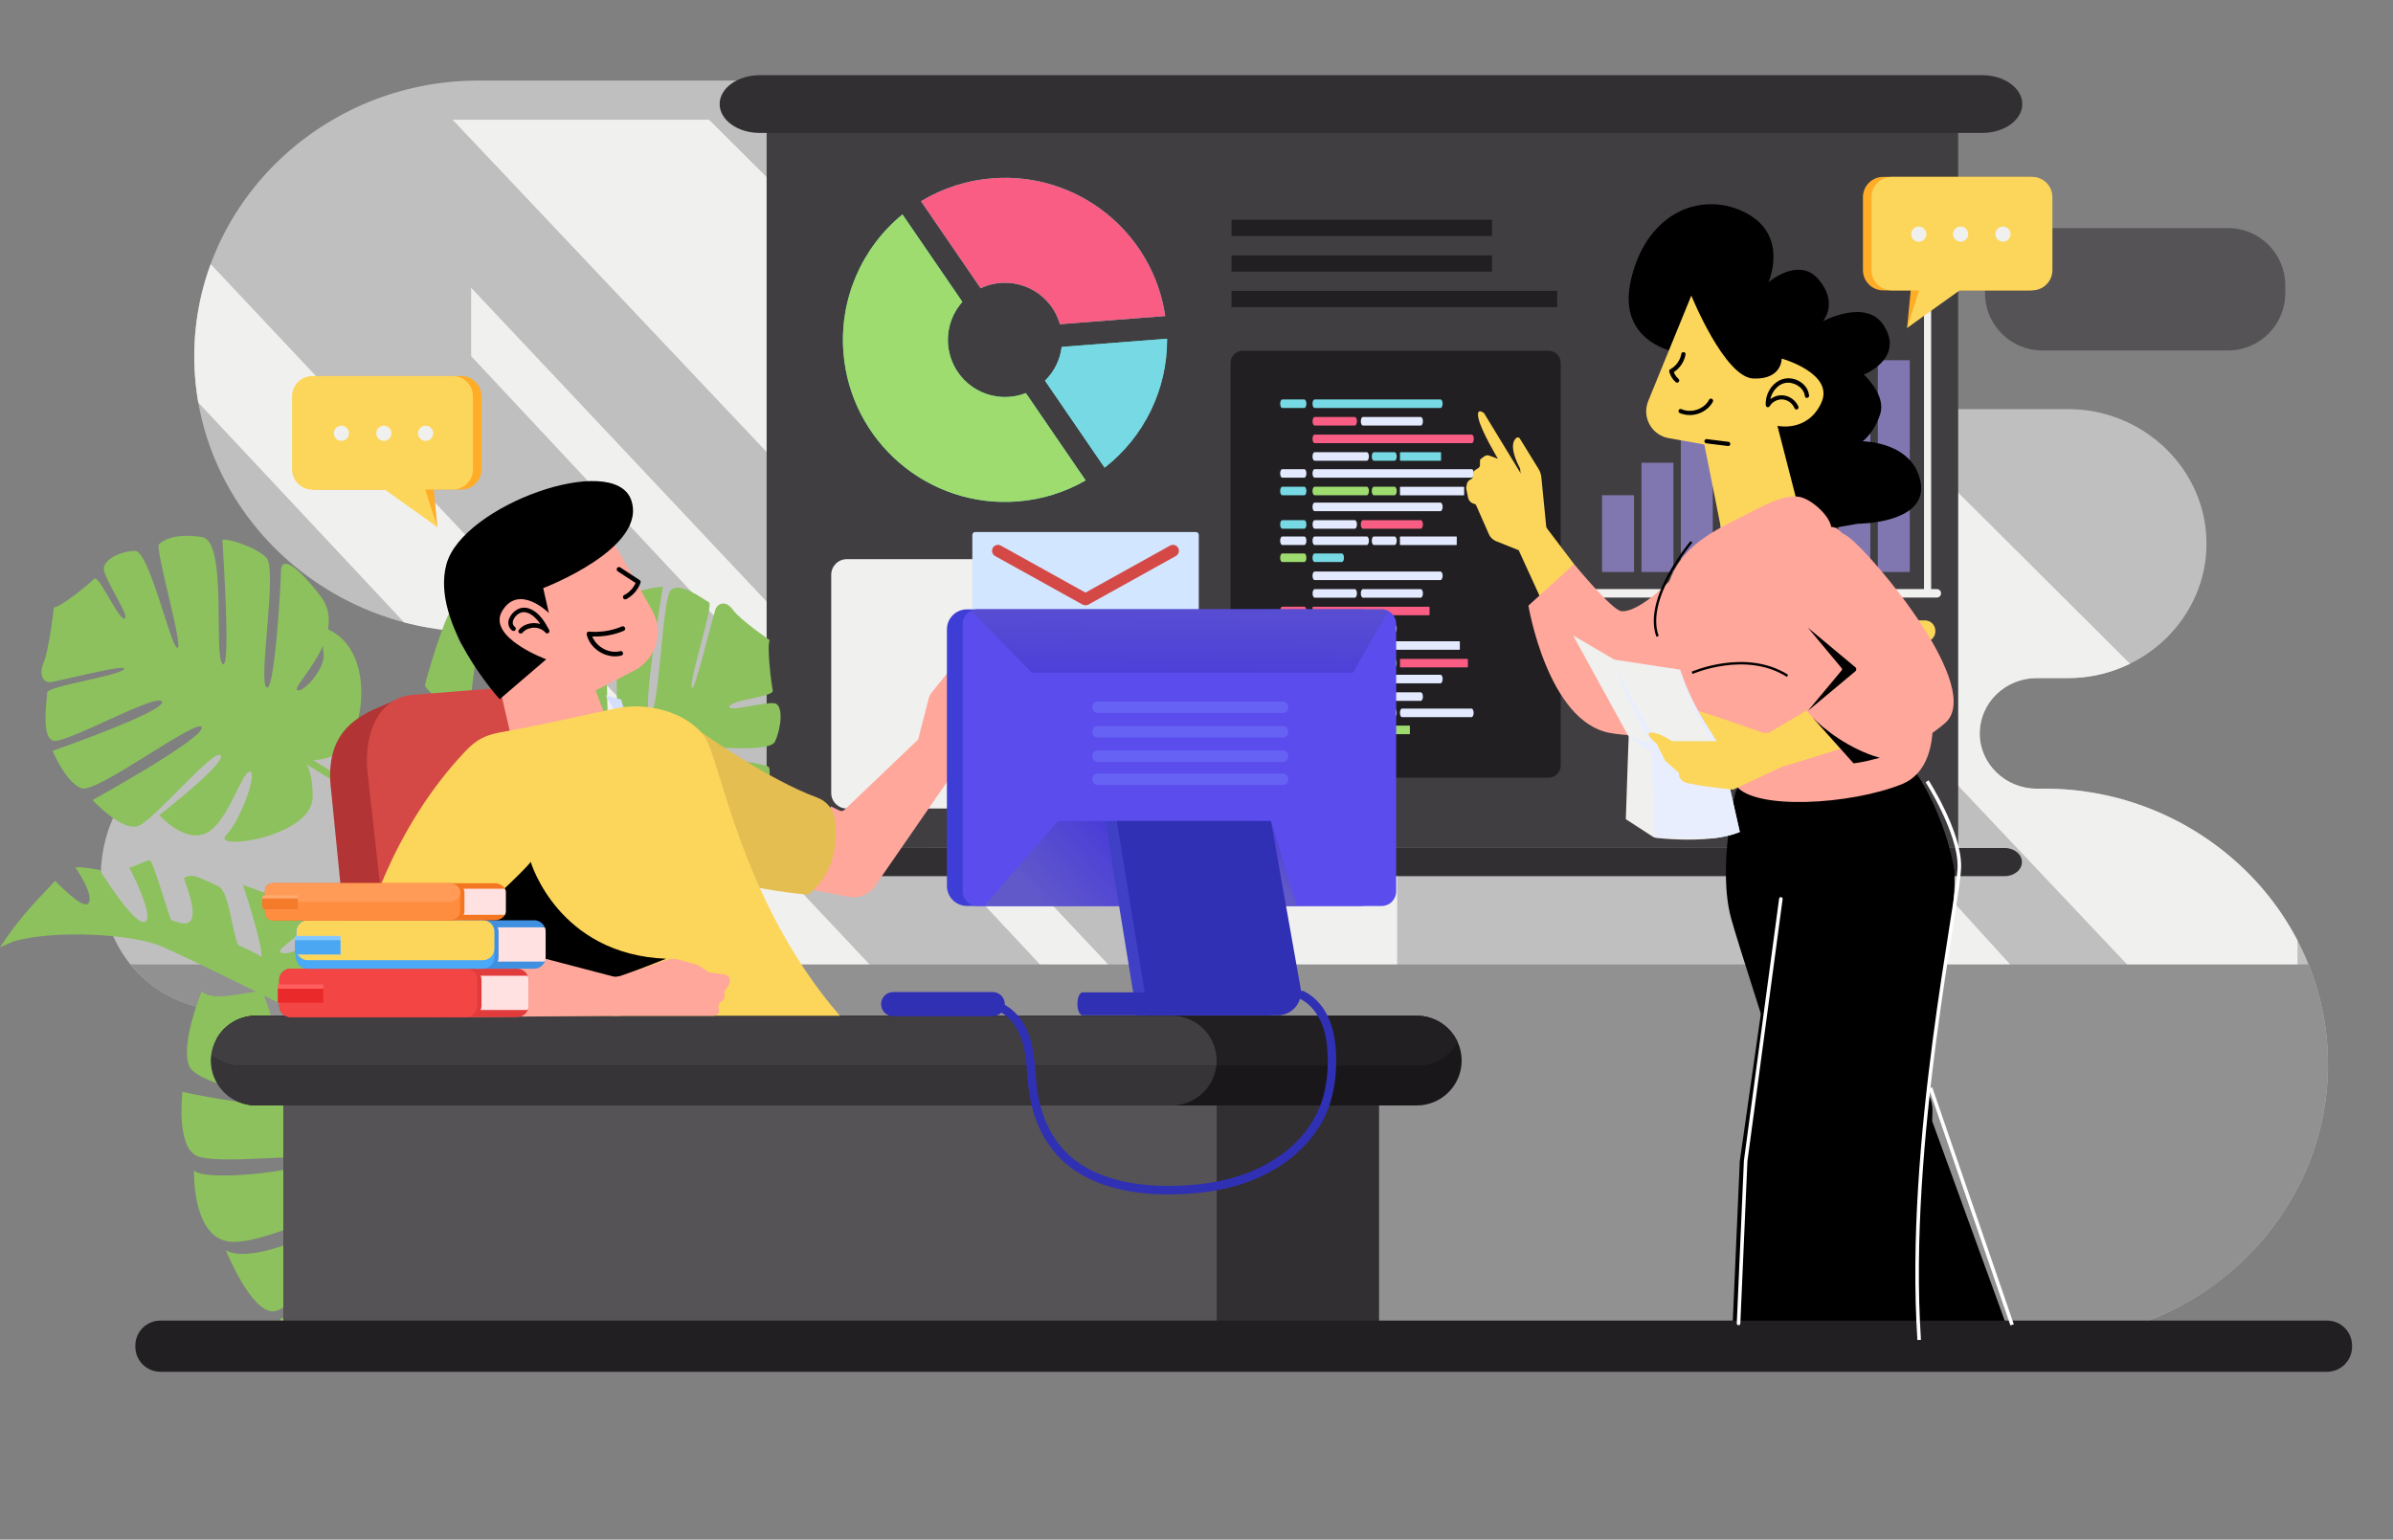 <svg version="1.1" id="Layer_1" xmlns="http://www.w3.org/2000/svg" xmlns:xlink="http://www.w3.org/1999/xlink" x="0" y="0" viewBox="0 0 4037.9 2598.1" style="enable-background:new 0 0 4037.9 2598.1" xml:space="preserve"><rect x="0" y="0" width="4037.9" height="2598.1" fill="#808080" stroke="none"/><style>.st4{fill:#555356}.st5{fill:#403e41}.st7{fill:#f95d84}.st8{fill:#76d9e4}.st9{fill:#9edc6f}.st10{fill:#211f22}.st11{fill:#322f33}.st12{fill:#e3eaff}.st13{fill:#f0f0ee}.st15{fill:#d44945}.st18{fill:#fcd65b}.st25{fill-rule:evenodd;clip-rule:evenodd}.st26{fill:#ffa79b}.st27{fill:#e9eeff}.st29{fill:#ffac27}.st37{fill:#3030b5}.st40{fill:#e23b3b}.st41{fill:#ffe1e1}.st45{fill:#3f90e0}.st49{fill:#f47621}</style><path d="M210.9 1615.2c14.8 21.5 33.6 39.9 55.3 54.4 34.9 23.2 79.3 37.3 133.1 37.3 42.7-.1 84.4 13.2 119.2 38 48.2 34.4 80.3 88.9 82.8 150.5.1 2.6.2 5.2.2 7.8 0 98.5 41.5 188 108.3 252.9 69.8 67.6 163.2 105.4 260.4 105.2h2479c263.4 0 479-209.3 479-465.2 0-42.8-6.1-85.4-18.1-126.5-5.4-18.5-12-36.7-19.8-54.4-24.4-55.4-59.3-105.6-102.8-147.7-90.7-87.9-212-136.9-338.3-136.6h-12.6c-52.9 0-96.1-42-96.1-93.3.1-24.9 10.3-48.7 28.2-65.9 18.2-17.6 42.5-27.5 67.9-27.4h52.9c128.5 0 233.7-102.1 233.7-226.9 0-62.3-26.2-119-68.5-160.2-44.1-42.8-103.2-66.8-164.7-66.8h-228c-111.1 0-202.1-88.3-202.1-196.3 0-98.5-41.5-188-108.3-252.9-69.8-67.6-163.2-105.4-260.4-105.2H806.8c-263.4 0-479 209.3-479 465.2 0 127.9 53.9 244.2 140.7 328.5 90.7 87.9 212 136.9 338.3 136.6 25.3-.1 49.7 9.8 67.9 27.4 36.4 34.7 37.8 92.4 3.1 128.8-1 1-2 2.1-3.1 3.1-18.2 17.6-42.6 27.5-67.9 27.4H399.2c-217.4-.1-280.2 229.6-188.3 362.2z" style="fill-rule:evenodd;clip-rule:evenodd;fill:#c0bfbf"/><defs><path id="SVGID_1_" d="M210.9 1615.2c14.8 21.5 33.6 39.9 55.3 54.4 34.9 23.2 79.3 37.3 133.1 37.3 42.7-.1 84.4 13.2 119.2 38 48.2 34.4 80.3 88.9 82.8 150.5.1 2.6.2 5.2.2 7.8 0 98.5 41.5 188 108.3 252.9 69.8 67.6 163.2 105.4 260.4 105.2h2479c263.4 0 479-209.3 479-465.2 0-42.8-6.1-85.4-18.1-126.5-5.4-18.5-12-36.7-19.8-54.4-24.4-55.4-59.3-105.6-102.8-147.7-90.7-87.9-212-136.9-338.3-136.6h-12.6c-52.9 0-96.1-42-96.1-93.3.1-24.9 10.3-48.7 28.2-65.9 18.2-17.6 42.5-27.5 67.9-27.4h52.9c128.5 0 233.7-102.1 233.7-226.9 0-62.3-26.2-119-68.5-160.2-44.1-42.8-103.2-66.8-164.7-66.8h-228c-111.1 0-202.1-88.3-202.1-196.3 0-98.5-41.5-188-108.3-252.9-69.8-67.6-163.2-105.4-260.4-105.2H806.8c-263.4 0-479 209.3-479 465.2 0 127.9 53.9 244.2 140.7 328.5 90.7 87.9 212 136.9 338.3 136.6 25.3-.1 49.7 9.8 67.9 27.4 36.4 34.7 37.8 92.4 3.1 128.8-1 1-2 2.1-3.1 3.1-18.2 17.6-42.6 27.5-67.9 27.4H399.2c-217.4-.1-280.2 229.6-188.3 362.2z"/></defs><clipPath id="SVGID_2_"><use xlink:href="#SVGID_1_" style="overflow:visible"/></clipPath><g style="clip-path:url(#SVGID_2_)"><path d="m1196.4 202 1161.1 1156.3v329.3h-189.9L763.7 202zm1519.3 43.2 1161.1 1156.3v329.4h-189.9L2283 245.2zM795 485.6l1120.2 1190h-115.4L795 601v-84.1M309.4 396.7l1336.5 1420.7-223.5 24L261.3 601v-84.1M1843.1-76.9l1555.3 1711.6H3283L1843.1 94.7V-30.4" style="fill-rule:evenodd;clip-rule:evenodd;fill:#f0f0ee"/><path style="fill:#929192" d="M129.1 1627.5h3908.8V2315H129.1z"/></g><path class="st4" d="M3446.1 384.9h313.4c53.3 0 96.6 43.2 96.6 96.6v13.3c0 53.3-43.2 96.6-96.6 96.6h-313.4c-53.3 0-96.6-43.2-96.6-96.6v-13.3c0-53.3 43.3-96.6 96.6-96.6z"/><path class="st5" d="M1293.6 174.3h2010.6v1256.6H1293.6z"/><path d="M1654.7 486.4c48.1-22.7 105.6-2.1 128.3 46 2.2 4.7 4.1 9.7 5.5 14.7l177.7-13.8c-20.8-140.9-147.4-243.5-291.5-232.4-42.7 3.2-84 16.5-120.6 38.7l100.6 146.8zm136.8 99c-2.7 21.7-12.6 41.8-28.2 57l100.6 146.8c67-52.2 106-132.6 105.4-217.6l-177.8 13.8zm-60.5 77.9c-49.5 19.5-105.5-4.9-124.9-54.5-13.3-33.9-6.4-72.3 17.8-99.4l-101.1-147.5c-69.3 56.6-106.6 143.6-99.6 232.8 11.7 150.5 143.1 263.1 293.6 251.5 40.5-3.1 79.9-15.2 115.1-35.5L1731 663.3z" style="fill:#62d3bd"/><path class="st7" d="M1654.7 486.4c48.1-22.7 105.6-2.1 128.3 46 2.2 4.7 4.1 9.7 5.5 14.7l177.7-13.8c-20.8-140.9-147.4-243.5-291.5-232.4-42.7 3.2-84 16.5-120.6 38.7l100.6 146.8z"/><path class="st8" d="M1791.5 585.4c-2.7 21.7-12.6 41.8-28.2 57l100.6 146.8c67-52.2 106-132.6 105.4-217.6l-177.8 13.8z"/><path class="st9" d="M1731 663.3c-49.5 19.5-105.5-4.9-124.9-54.5-13.3-33.9-6.4-72.3 17.8-99.4l-101.1-147.5c-69.3 56.6-106.6 143.6-99.6 232.8 11.7 150.5 143.1 263.1 293.6 251.5 40.5-3.1 79.9-15.2 115.1-35.5L1731 663.3z"/><path class="st10" d="M2078 490.8h549.6v27.5H2078zm0-59.9h439.7v27.5H2078zm0-60h439.7v27.5H2078z"/><path class="st11" d="M3412.4 175.6c0 13.4-7.6 25.6-19.8 34.4s-29.1 14.3-47.6 14.3H1281.7c-37.1 0-67.4-21.9-67.4-48.7 0-13.4 7.6-25.6 19.8-34.4 12.2-8.8 29.1-14.3 47.6-14.3H3345c37.1 0 67.4 21.9 67.4 48.7zm-.6 1279.1c0 6.5-3.2 12.5-8.5 16.8-5.8 4.6-13 7.1-20.4 7H1292.5c-15.9 0-29-10.7-29-23.7 0-6.5 3.2-12.5 8.5-16.8 5.8-4.6 13-7.1 20.4-7h2090.4c16 0 29 10.6 29 23.7z"/><path class="st10" d="M2096.9 591.9H2613c11.3 0 20.5 9.2 20.5 20.5v679.5c0 11.3-9.2 20.5-20.5 20.5h-516.1c-11.3 0-20.5-9.2-20.5-20.5V612.4c0-11.3 9.2-20.5 20.5-20.5z"/><path class="st8" d="M2200.8 688.5h-37.1c-2 0-3.6-3.2-3.6-7.2s1.6-7.2 3.6-7.2h37.1c2 0 3.6 3.2 3.6 7.2 0 3.9-1.6 7.2-3.6 7.2zm229.9 0h-212.4c-2 0-3.6-3.2-3.6-7.2s1.6-7.2 3.6-7.2h212.4c2 0 3.6 3.2 3.6 7.2-.1 3.9-1.7 7.2-3.6 7.2z"/><path class="st7" d="M2286.1 718.1h-67.7c-2 0-3.6-3.2-3.6-7.2s1.6-7.2 3.6-7.2h67.7c2 0 3.6 3.2 3.6 7.2-.1 4-1.7 7.2-3.6 7.2z"/><path class="st12" d="M2397.4 718.1h-97.6c-2 0-3.6-3.2-3.6-7.2s1.6-7.2 3.6-7.2h97.6c2 0 3.6 3.2 3.6 7.2s-1.6 7.2-3.6 7.2zm33.3 144.5h-212.4c-2 0-3.6-3.2-3.6-7.2s1.6-7.2 3.6-7.2h212.4c2 0 3.6 3.2 3.6 7.2-.1 4-1.7 7.2-3.6 7.2z"/><path class="st8" d="M2200.8 892.2h-37.1c-2 0-3.6-3.2-3.6-7.2s1.6-7.2 3.6-7.2h37.1c2 0 3.6 3.2 3.6 7.2 0 4.1-1.6 7.2-3.6 7.2z"/><path class="st12" d="M2286.1 892.2h-67.7c-2 0-3.6-3.2-3.6-7.2s1.6-7.2 3.6-7.2h67.7c2 0 3.6 3.2 3.6 7.2-.1 4.1-1.7 7.2-3.6 7.2z"/><path class="st7" d="M2397.4 892.2h-97.6c-2 0-3.6-3.2-3.6-7.2s1.6-7.2 3.6-7.2h97.6c2 0 3.6 3.2 3.6 7.2 0 4.1-1.6 7.2-3.6 7.2zm85.9-144.4h-265c-2 0-3.6-3.2-3.6-7.2s1.6-7.2 3.6-7.2h265c2 0 3.6 3.2 3.6 7.2s-1.6 7.2-3.6 7.2z"/><path class="st8" d="M2362.9 763.1h68.1c.3 0 .6.3.6.6v13.2c0 .3-.3.6-.6.6h-68.1c-.3 0-.6-.3-.6-.6v-13.2c0-.3.2-.6.6-.6z"/><path class="st12" d="M2306.3 777.5h-88c-2 0-3.6-3.2-3.6-7.2s1.6-7.2 3.6-7.2h88c2 0 3.6 3.2 3.6 7.2s-1.6 7.2-3.6 7.2z"/><path class="st8" d="M2353.2 777.5h-34.9c-2 0-3.6-3.2-3.6-7.2s1.6-7.2 3.6-7.2h34.9c2 0 3.6 3.2 3.6 7.2s-1.6 7.2-3.6 7.2z"/><path class="st12" d="M2200.8 806.1h-37.1c-2 0-3.6-3.2-3.6-7.2s1.6-7.2 3.6-7.2h37.1c2 0 3.6 3.2 3.6 7.2s-1.6 7.2-3.6 7.2zm282.5 0h-265c-2 0-3.6-3.2-3.6-7.2s1.6-7.2 3.6-7.2h265c2 0 3.6 3.2 3.6 7.2s-1.6 7.2-3.6 7.2zm-282.5 113.6h-37.1c-2 0-3.6-3.2-3.6-7.2s1.6-7.2 3.6-7.2h37.1c2 0 3.6 3.2 3.6 7.2s-1.6 7.2-3.6 7.2zm162.1-14.3h94.5c.4 0 .7.3.7.7v13c0 .4-.3.7-.7.7h-94.5c-.4 0-.7-.3-.7-.7v-13c.1-.4.4-.7.7-.7zm-56.6 14.3h-88c-2 0-3.6-3.2-3.6-7.2s1.6-7.2 3.6-7.2h88c2 0 3.6 3.2 3.6 7.2s-1.6 7.2-3.6 7.2zm46.9 0h-34.9c-2 0-3.6-3.2-3.6-7.2s1.6-7.2 3.6-7.2h34.9c2 0 3.6 3.2 3.6 7.2s-1.6 7.2-3.6 7.2z"/><path class="st9" d="M2200.8 948.4h-37.1c-2 0-3.6-3.2-3.6-7.2s1.6-7.2 3.6-7.2h37.1c2 0 3.6 3.2 3.6 7.2s-1.6 7.2-3.6 7.2z"/><path class="st8" d="M2264.2 948.4h-45.9c-2 0-3.6-3.2-3.6-7.2s1.6-7.2 3.6-7.2h45.9c2 0 3.6 3.2 3.6 7.2s-1.6 7.2-3.6 7.2zm-100.5-112.6c-2 0-3.6-3.2-3.6-7.2s1.6-7.2 3.6-7.2h37.1c2 0 3.6 3.2 3.6 7.2s-1.6 7.2-3.6 7.2"/><path class="st12" d="M2363 821.5h106.9c.4 0 .7.3.7.7v13c0 .4-.3.7-.7.7H2363c-.4 0-.7-.3-.7-.7v-13c0-.4.3-.7.7-.7z"/><path class="st9" d="M2306.3 835.8h-88c-2 0-3.6-3.2-3.6-7.2s1.6-7.2 3.6-7.2h88c2 0 3.6 3.2 3.6 7.2s-1.6 7.2-3.6 7.2zm46.9 0h-34.9c-2 0-3.6-3.2-3.6-7.2s1.6-7.2 3.6-7.2h34.9c2 0 3.6 3.2 3.6 7.2s-1.6 7.2-3.6 7.2z"/><path class="st12" d="M2430.7 978.9h-212.4c-2 0-3.6-3.2-3.6-7.2s1.6-7.2 3.6-7.2h212.4c2 0 3.6 3.2 3.6 7.2-.1 4-1.7 7.2-3.6 7.2zm-144.6 29.7h-67.7c-2 0-3.6-3.2-3.6-7.2s1.6-7.2 3.6-7.2h67.7c2 0 3.6 3.2 3.6 7.2-.1 4-1.7 7.2-3.6 7.2zm111.3 0h-97.6c-2 0-3.6-3.2-3.6-7.2s1.6-7.2 3.6-7.2h97.6c2 0 3.6 3.2 3.6 7.2s-1.6 7.2-3.6 7.2zm33.3 144.5h-212.4c-2 0-3.6-3.2-3.6-7.2s1.6-7.2 3.6-7.2h212.4c2 0 3.6 3.2 3.6 7.2-.1 3.9-1.7 7.2-3.6 7.2z"/><path class="st7" d="M2200.8 1182.7h-37.1c-2 0-3.6-3.2-3.6-7.2s1.6-7.2 3.6-7.2h37.1c2 0 3.6 3.2 3.6 7.2s-1.6 7.2-3.6 7.2z"/><path class="st8" d="M2286.1 1182.7h-67.7c-2 0-3.6-3.2-3.6-7.2s1.6-7.2 3.6-7.2h67.7c2 0 3.6 3.2 3.6 7.2-.1 4-1.7 7.2-3.6 7.2z"/><path class="st12" d="M2397.4 1182.7h-97.6c-2 0-3.6-3.2-3.6-7.2s1.6-7.2 3.6-7.2h97.6c2 0 3.6 3.2 3.6 7.2s-1.6 7.2-3.6 7.2z"/><path class="st7" d="M2200.8 1038.2h-37.1c-2 0-3.6-3.2-3.6-7.2s1.6-7.2 3.6-7.2h37.1c2 0 3.6 3.2 3.6 7.2 0 4.1-1.6 7.2-3.6 7.2zm14.6-14.3h196.2c.4 0 .6.3.6.6v13.1c0 .4-.3.6-.6.6h-196.2c-.4 0-.6-.3-.6-.6v-13.1c-.1-.3.2-.6.6-.6z"/><path class="st12" d="M2200.8 1067.9h-37.1c-2 0-3.6-3.2-3.6-7.2s1.6-7.2 3.6-7.2h37.1c2 0 3.6 3.2 3.6 7.2s-1.6 7.2-3.6 7.2zm105.5 0h-88c-2 0-3.6-3.2-3.6-7.2s1.6-7.2 3.6-7.2h88c2 0 3.6 3.2 3.6 7.2s-1.6 7.2-3.6 7.2zm46.9 0h-34.9c-2 0-3.6-3.2-3.6-7.2s1.6-7.2 3.6-7.2h34.9c2 0 3.6 3.2 3.6 7.2s-1.6 7.2-3.6 7.2zm-152.4 28.7h-37.1c-2 0-3.6-3.2-3.6-7.2s1.6-7.2 3.6-7.2h37.1c2 0 3.6 3.2 3.6 7.2s-1.6 7.2-3.6 7.2zm14.6-14.4h247.2c.4 0 .7.3.7.7v12.9c0 .4-.3.7-.7.7h-247.2c-.4 0-.7-.3-.7-.7v-12.9c0-.3.4-.7.7-.7zm-14.6 128h-37.1c-2 0-3.6-3.2-3.6-7.2s1.6-7.2 3.6-7.2h37.1c2 0 3.6 3.2 3.6 7.2 0 3.9-1.6 7.2-3.6 7.2zm282.2 0h-117.2c-2 0-3.6-3.2-3.6-7.2s1.6-7.2 3.6-7.2H2483c2 0 3.6 3.2 3.6 7.2 0 3.9-1.6 7.2-3.6 7.2zm-176.7 0h-88c-2 0-3.6-3.2-3.6-7.2s1.6-7.2 3.6-7.2h88c2 0 3.6 3.2 3.6 7.2 0 3.9-1.6 7.2-3.6 7.2zm46.9 0h-34.9c-2 0-3.6-3.2-3.6-7.2s1.6-7.2 3.6-7.2h34.9c2 0 3.6 3.2 3.6 7.2 0 3.9-1.6 7.2-3.6 7.2z"/><path class="st9" d="M2215.3 1224.5h163.1c.3 0 .6.3.6.6v13.2c0 .3-.3.6-.6.6h-163.1c-.3 0-.6-.3-.6-.6v-13.2c0-.4.3-.6.6-.6z"/><path class="st7" d="M2363 1111.9h113.2c.4 0 .7.3.7.7v12.9c0 .4-.3.7-.7.7H2363c-.4 0-.7-.3-.7-.7v-12.9c0-.4.3-.7.7-.7z"/><path class="st9" d="M2306.3 1126.2h-88c-2 0-3.6-3.2-3.6-7.2s1.6-7.2 3.6-7.2h88c2 0 3.6 3.2 3.6 7.2 0 4.1-1.6 7.2-3.6 7.2zm46.9 0h-34.9c-2 0-3.6-3.2-3.6-7.2s1.6-7.2 3.6-7.2h34.9c2 0 3.6 3.2 3.6 7.2 0 4.1-1.6 7.2-3.6 7.2z"/><path class="st13" d="M1428.8 943.6H1963c14.4 0 26.2 11.7 26.2 26.2v368.4c0 14.4-11.7 26.2-26.2 26.2h-534.2c-14.4 0-26.2-11.7-26.2-26.2V969.7c.1-14.4 11.8-26.1 26.2-26.1z"/><path d="M1645.6 897.8h372.3c2.7 0 4.9 2.2 4.9 4.9v241.2c0 2.7-2.2 4.9-4.9 4.9h-372.3c-2.7 0-4.9-2.2-4.9-4.9V902.8c0-2.8 2.2-5 4.9-5z" style="fill:#d2e6ff"/><path class="st15" d="M1832.1 1021.4h-.8c-1.7 0-3.4-.4-4.9-1.3l-147.3-81.8c-4.8-2.7-6.6-8.8-3.9-13.7s8.8-6.6 13.6-3.9l142.8 79.3 142.8-79.3c4.8-2.7 11-.9 13.6 3.9 2.7 4.8.9 11-3.9 13.7l-147.3 81.8c-1.3.9-3 1.3-4.7 1.3z"/><g style="opacity:.62"><path d="M2703.3 835.7h53.9v129.5h-53.9zm66.5-54.8h53.9v184.3h-53.9zm66.4-51.9h53.9v236.2h-53.9zm66.5 43.3h53.9v192.9h-53.9zm66.5-23.1h53.9v216h-53.9zm66.4-49h53.9v265h-53.9zm66.5-46.1h53.9v311.2h-53.9zm66.5-46.2h53.9v357.3h-53.9z" style="fill:#aa9af4"/></g><path class="st13" d="M2681.4 994.1h586.9c3.9 0 7 3.2 7 7v.3c0 3.9-3.2 7-7 7h-586.9c-3.9 0-7-3.2-7-7v-.3c0-3.9 3.1-7 7-7z"/><path class="st13" d="M3252.4 518.1h.3c3.2 0 5.9 2.6 5.9 5.9v471.5c0 3.2-2.6 5.9-5.9 5.9h-.3c-3.2 0-5.9-2.6-5.9-5.9V524c0-3.3 2.6-5.9 5.9-5.9z"/><path class="st18" d="M2720.8 1046.9h527.3c9.7 0 17.6 7.9 17.6 17.6v.9c0 9.7-7.9 17.6-17.6 17.6h-527.3c-9.7 0-17.6-7.9-17.6-17.6v-.9c0-9.7 7.9-17.6 17.6-17.6zm161.1 57.8h366.3c9.7 0 17.6 7.9 17.6 17.6v.9c0 9.7-7.9 17.6-17.6 17.6h-366.3c-9.7 0-17.6-7.9-17.6-17.6v-.9c0-9.8 7.9-17.6 17.6-17.6zm-60.1 74.5h426.3c9.7 0 17.6 7.9 17.6 17.6v.9c0 9.7-7.9 17.6-17.6 17.6h-426.3c-9.7 0-17.6-7.9-17.6-17.6v-.9c0-9.8 7.9-17.6 17.6-17.6z"/><defs><path id="SVGID_3_" d="M0 830.5h1336.9v1402.8H0z"/></defs><clipPath id="SVGID_4_"><use xlink:href="#SVGID_3_" style="overflow:visible"/></clipPath><g style="clip-path:url(#SVGID_4_)"><path d="M0 1598.8s8.4-4.3 22.4-9.9c64.1-19.8 199.9-13.6 250 8 29.9 12.9 99.7 46.9 159.4 76.4-21.9 2.6-74.7 16.9-91.4-.4 0 0-36.1 87.5-21.5 125.2s176.8 54.1 145.1 62.9-156.1-18.4-156.1-18.4-11 90 23.2 107.6 213.4-8.8 196.3 8.8-181.1 35.8-200 16.3c0 0-3.7 108.1 56.1 119.4s223.2-80.5 209.2-55.3-165.3 98.1-211.6 70.4c0 0 41.5 103.1 79.2 103.1s131-132.6 149.9-113.1-81.7 114.4-137.8 125.7c0 0 22 59.1 93.9 41.5s59.7-133.2 81.7-123.2 1.2 137-71.9 137c0 0 119.5 28.9 147.5-37.7 7.9-18.7 11.7-34.1 13.3-46.6 10.9 52.6 17.1 116.1 20.2 179.8h-109c-164.2 56.4-157.4 169.9 14.2 221.9h329c171.6-52 178.3-165.5 14.1-221.8h-89c20.7-168.9 51.3-309.3 76.3-405.8 3.9 11.3 10.4 25.7 20 35.6 17.9 18.5 52.4-44.5 52.4-76s-37.1-1.2-37.1-18.9 5.4-8.8 53-8.8 64.6-100.6 64.6-100.6-71.9 8.8-71.9-5 57.3-6.3 93.9-16.3c36.6-10.1 57.3-91.8 57.3-91.8s-104.9 31.4-104.9 17.6 81.1-27 96.3-42.7 20.7-86.8 20.7-86.8-69.5 66.6-80.5 66.6 73.8-73.5 65.8-81.7c-7.9-8.2-11-42.9-11-42.9-15.2 15.6-40.2-4.9-56.1 11.5-15.9 16.3-44.5 141.4-56.1 153.4-11.6 11.9 32.3-99.9 12.2-120.7-20.1-20.7-74.6 31.8-85.3 42.9-10.7 11.1 25.6 132.5 11 147.6-14.6 15.1-11.6-106.8-23.3-118.8-11.7-12-42.6 18.9-51.7 54.7-9.1 35.8 70.4 97.1 47.6 120.7-22.9 23.6-43.9-66-64-86.7-14.9-15.3-45.7 14.7-60.8 41.3 3.5-108.5 9-205.1 17.1-274.1 16.3 45.3 100.4 99.6 159.6 37.4 12.6 10.3 28.2 14.8 47.6 7.6 70.3-26.1 76.8-44.1 62-51.3-14.8-7.1-152.2-86.8-135.4-95.4 16.8-8.6 140 91 163.5 79s59.6-61.3 55.4-63.3c-4.2-2-174.9-65.5-155.9-75.3s150.9 84 175.7 42.6c24.8-41.4 25.9-66.5 23.6-76.5s-149.9-21.2-144.9-32.2c5-10.9 143.9 11.7 154.7-12 10.8-23.7 13.5-58 1.5-63.8s-83.9 16.2-78.5 4.4c5.4-11.9 75.8-15.6 73.2-26.9-2.6-11.3-10.2-73.9-5.3-84.8 0 0-49.8-34.1-61.9-51-12.1-16.9-25.1-11-29.2-1.9-4.1 9.1-36.9 148.4-40.6 132.8-3.6-15.7 37.7-139.7 29.2-143.8s-52.1-38.5-65.6-18.3-18.3 204.7-33.6 206.2 21.7-214.2 21.7-214.2-51.2 3-69.6 26.4c-18.4 23.4.9 240-14.9 238.8-15.8-1.2-8.2-227.7-8.2-227.7s-63.7 30.4-67.6 61.9 40.2 173.4 26.2 180.6c-14 7.1-28.6-139.5-28.6-139.5s-55.4 25.5-58.6 68.5 50.6 96.7 44.3 110.4c-6.2 13.7-54.2-44.1-62.3-79-8.1-34.9-69 144.7-17.5 169.5 15.5 7.5 27.2 10.2 36 10.3-25.5 67.7-33.1 336-35.2 409-9.7-9.5-16.3-16.5-16.3-16.5-13.6 5.4-21.6 23-25.3 45.7-6.7-8.5-11.4-13.7-11.4-13.7s-5.5 18.9-13.7 44.4c-8.6-68.4-7.6-50.1-7.9-64.8 1.3-8.6 1.4-15.8-.3-20.9-7-435.7-5-408.1-7.1-410.5 1-30 10.6-294.3 46.2-365.5C864.7 942 889.1 854 889.1 854s-32.3 52.2-61 81.7-53.7 35.2-53.7 61.6 37.8 111.9 13.4 99.3c-24.4-12.6-18.3-64.1-26.8-64.1s-43.9 118.2-43.9 124.5c0 6.3 61 55.3 45.1 71.7-15.9 16.3-41.5-62.9-51.2-52.8-9.8 10.1-12.2 96.8-12.2 119.4 0 22.6 46.9 10.7 25.6 32.7-21.3 22-25.6 109.7-25.6 150.2-50.7-119.7-96.2-150.5-170.7-195.7 16.2 0 36.8-4.4 53.9-22 33.7-34.8 49.2-163.2-28.5-198.5 3.4-19 1-38.3-12.6-56-49.4-64.1-66.8-62.2-66.8-42.4s-11 210.2-24.7 196.1c-13.7-14.1 19.2-198.9 0-218.7s-74.1-34.9-74.1-29.2 15.5 224.4 0 208.4 9.2-207.4-34.8-214-64.9 4.7-72.2 12.2 42 175 31.1 175-47.5-163.7-71.3-163.7-53 14.1-53 30.2 46.6 83.9 34.8 83.9-43-75.4-51.2-66.9S102 1025 91 1025c0 0-8.2 71.7-17.4 93.3s.9 33 10.1 33 136.7-33.5 125.3-21.7-129.5 28.1-129.5 39.4c0 11.3-11 76.4 11 81.1s175.6-82 182.9-66-184.7 83-184.7 83 22.9 54.7 49.4 63.2 196.9-120.7 202.2-102.8c5.3 17.9-184 122.6-184 122.6s50.3 54.7 77.7 43.4 126.7-130.6 138.1-118.8c11.4 11.8-103.3 100.9-103.3 100.9s43 48.1 79.5 30.2 59.4-103.7 73.2-103.7-14.7 81.4-40.2 107.7c-25.5 26.3 146.3 3.6 146.3-65.3 0-29.1-4.8-45.3-10.2-54.4 30.5 18.8 63.4 36.4 92 67.1 74.2 76.7 121.8 228.1 152.5 403.3-10.6-7.5-18.8-6.8-18.8 2.7 0 16.3-38.4 186.7-57.3 167.2s53.7-174.7 28-201.1c-15.2-15.7-50.5-36.1-78.3-46.3v-.1c-12-12.4-48.4-25.3-37.2-61.1 11.2-35.8-47.8-67.9-47.8-67.9s-36.6 54.7-69.5 54.7 42.1-35.8 42.1-56.6-113.2-58.6-113.2-58.6 31.8 93.7 31.6 121.9c-13.5-9.8-28-14.3-40.3-21.2-10.8-30.9-15.7-91.9-33.4-98.9-18.4-7.2-45.1-25.8-57.4-12.7 36.2 95.1-3.6 76.6-21.9 69.8-8.8-23-30.4-100.5-35.9-100.5-6 0-16.9 7.3-34.2 12.4 12.9 25.6 41.9 86.6 25.7 91.5-15.1 4.5-55.6-55.6-76.1-87.8-2.2-.3-4.5-.6-6.8-1-15.5-2.8-26-4-34.1-3.3 12.2 18.2 29.5 47.6 22.6 60-6.1 11-34.7-14.8-56.7-37.3-5.9 6.4-12.9 14.4-22.3 24-43.6 44.6-70.7 88.5-70.7 88.5zm501.1-434.6c-4.5-4.7 26.9-36.2 43.9-74.4-.1 4.1.3 8.1.9 12.1 4.6 26.4-37 70.3-44.8 62.3zm507.8 274c5.6-2.8 14.9 39.9 35.7 70.6-3-1.5-6.2-2.7-9.5-3.5-21.9-4.9-35.8-62.2-26.2-67.1zM778 1754.8c-13.9-79.6-32-154.8-63.9-239.4 10.2 6.5 23.9 3.9 36.4-8.9 21.4-22.1 12.6-102.3 26.7-118.1-1.4 33.1-.7 183.2.8 366.4zm81.2 250.1c-.1 4.8-.1 9.6-.2 14.4-14.2 19.3-30.7 41.6-43.7 43.3-.8-8.9-1.5-17.8-2.3-26.6 8.4-10.6 21-24 32.4-40.2 6.6 8.2 10.4 8.4 13.8 9.1zm88.2-130.8c-9.2 9.5-39.7-14.1-64.7-36.7.3-11.1.6-22.2.8-33.2 20.9 24.4 77.4 56 63.9 69.9zm-68.1 502.1c-.5-83.3-.8-179.5-.2-278.7 11-35.5 12.6-75.3 10.4-95.1 33.6-9.3 75.2-34.4 91.2-44.7-25.6 97.6-57.8 242.7-79.2 418.4h-22.2zm-44.3 0c-2.8-66.9-6.7-138.7-11.7-211.4 14.2-5 24.1-11.1 34.6-24.6-.5 84-.5 164.7-.3 235.9l-22.6.1zm-36.1 0c-1.1-54-2.5-121.4-4.2-205.8 3.9-.2 7.8-.6 11.6-1.3 4.3 72.4 7.1 142.3 9 207.1h-16.4zm-60.6-219.6c13.6 7.4 28.5 11.9 43.8 13.4.8 74.9 1.6 145.3 2.4 206.2h-14c-4.4-77.7-14-156.6-32.2-219.6zm38.6-300.1c2.8 20.2 2.1 8 2.7 71.3-16.9 46.1-37 90.9-49.8 85.3-17.6-7.8 24.8-92.5 47.1-156.6zm-201.2-145.1c7.2-2.1 14.7-4.5 21.8-6.9 3.4 49.6 20 155.1-11.7 155.1-28.6.1-9.9-94.9-10.1-148.2zm-131-31.7c8.9 4.4 17.3 8.6 25.4 12.6 13.1 29.5 37.6 89.2 18.3 84.5-21.6-5.4-31.1-75.1-43.7-97.1z" style="fill:#8cc15d"/></g><path d="m627 1199 42.7-18.6 60.8 544.4-131 19-40.5-407.4c-11.4-86.7 29.2-118.3 68-137.4z" style="fill:#b23434"/><path class="st15" d="M980.1 1150.5c-9.3 1.2-188 14.2-284.3 22.1-44.6 3.7-79.1 43.7-76.7 121.1l50.1 449.7 351.6-106.9 75.6-295.6-116.3-190.4z"/><path style="fill-rule:evenodd;clip-rule:evenodd;fill:#d4dfff" d="m1021.7 1173.2 26.4 7.2 4.8 16.8h-16.8z"/><path class="st11" d="M478.4 1824.6H2327v451.9H478.4z"/><path class="st4" d="M478.4 1824.6H2053v451.9H478.4z"/><path d="M2466.4 1789.8c-.1 41.8-33.9 75.6-75.7 75.7H431.5c-41.8-.5-75.3-34.8-74.9-76.6.5-41.1 33.7-74.4 74.9-74.9h1959.2c29.7.1 56.6 17.5 68.9 44.5 4.5 9.8 6.8 20.5 6.8 31.3z" style="fill:#1a171a"/><path class="st10" d="M2459.7 1758.5c-3.5 6.4-7.9 12.2-13 17.4-14.2 14.2-33.4 22.2-53.5 22.2H433.9c-29.7-.1-56.6-17.5-68.9-44.5 3.5-6.4 7.9-12.2 13-17.4 14.2-14.2 33.4-22.2 53.5-22.2h1959.2c29.7.1 56.7 17.5 69 44.5z"/><path d="M2052.5 1798.2c-4.4 38.3-36.7 67.2-75.3 67.3H431.5c-41.8-.1-75.6-34-75.7-75.7 0-3.1.2-6.3.6-9.4 13.6 11.5 30.9 17.8 48.7 17.8h1647.4z" style="fill:#373438"/><path class="st5" d="M2053 1789.8c0 2.8-.2 5.6-.5 8.4H405.1c-17.8 0-35.1-6.3-48.7-17.8 4.9-37.8 37-66.2 75.2-66.3h1545.7c17.8 0 35.1 6.3 48.7 17.8 17 14.3 26.9 35.5 27 57.9z"/><path class="st25" d="M2928.5 1336.6s-31.2 127.4-7.2 214 221.2 685.1 221.2 685.1h242.8l-125-343.8.5-16.1c.4-14.4-4.2-28.5-13.1-39.9l-16.2-20.9-173.2-490.4c-.1 0-96.1-60.1-129.8 12z"/><path class="st25" d="m3221.8 2033.8 9.6 199.5h-307.7l12-274 74.5-521.7-6.9-80.7-3.4-39.5 221.9-28.8c1.4 1.7 53.2 66.3 74.5 173 14.1 70.3-74.5 543.3-74.5 543.3s9.6 7.2 0 28.9z"/><path d="m3221.8 2033.8 9.6 199.5h-47.2l-.9-170.7-24-33.7 24-19.2s67.3-339 76.9-480.8c9.5-139.8-37.1-237.6-38.4-240.4 1.4 1.7 53.2 66.3 74.5 173 14.1 70.3-74.5 543.3-74.5 543.3s9.6 7.3 0 29zM2844.1 597.5s-119.7-9.9-91.7-127 124.4-149 195.4-110.3 36.2 116.2 36.2 116.2 51.3-44.6 85-4.5 6.8 70.3 6.8 70.3 73.6-39.8 103.2 7.6c34.6 55.4-34 82.4-34 82.4s38.1 34.2 27.6 66.6-29.6 45.9-29.6 45.9 85.9.4 97.9 69.8-106 69.3-106 69.3L2984 910l-55-255.8-84.9-56.7z"/><path class="st18" d="m2999.2 718.6 32.7 127-120.5 83-35.5-178.5-60.2-10.7c-25-4.5-41.7-28.3-37.2-53.4.6-3.2 1.5-6.3 2.7-9.3l72.7-177.9s56.1 138.2 104.7 140 47.8-33.7 47.8-33.7 90.2 25.2 66.6 75.2c-23.5 49.9-73.8 38.3-73.8 38.3z"/><path d="M2837.1 596.8c-.3 1.5-.6 3-1.1 4.5-.2.6-.4 1.3-.6 1.9-.1.4-.3.7-.4 1.1-.1.1-.5 1.2-.2.5-1.2 2.7-2.6 5.2-4.3 7.6l-.7.9c-.4.6.3-.3-.2.3l-1.5 1.8c-1 1.1-2 2.1-3 3l-1.8 1.5-.3.2-.8.6c-1.3.9-2.6 1.7-3.9 2.5-1.4.8-2.1 2.5-1.6 4.1 1.8 6.7 5.5 12.8 10.7 17.4 1.4 1.4 3.7 1.4 5.1 0 1.4-1.4 1.4-3.7 0-5.1-1.1-1-2.2-2.1-3.2-3.3-.2-.3-.5-.5-.7-.8.4.5-.3-.4-.3-.4-.4-.6-.9-1.3-1.3-1.9-.8-1.3-1.5-2.6-2.1-3.9.3.6-.2-.4-.2-.5-.1-.3-.2-.7-.4-1-.3-.8-.5-1.6-.7-2.4l-1.7 4.1c11.5-6.5 19.7-17.8 22.2-30.8.5-1.9-.6-3.9-2.5-4.4-1.8-.5-4.1.5-4.5 2.5zm-3.1 100c15.7 7.1 34.6 3.6 47.4-7.7 3.5-3.1 6.5-6.8 8.7-10.9 1.1-1.7.6-3.9-1.1-5-1.7-1.1-3.9-.6-5 1.1-.1.1-.1.2-.2.3-.4.8-.9 1.6-1.4 2.4-.2.4-.5.7-.7 1.1l-.3.5c-.1.1-.7.9-.4.6s-.2.3-.3.3l-.4.4c-.3.4-.6.7-.9 1.1-.6.7-1.3 1.3-1.9 2s-1.4 1.2-2.1 1.8l-.4.4s-.8.6-.3.2-.3.2-.3.2l-.7.5c-1.5 1.1-3.1 2-4.7 2.9-.8.4-1.6.8-2.4 1.1 0 0-.9.4-.4.2l-.4.2c-.5.2-.9.3-1.4.5-1.7.6-3.5 1.1-5.3 1.5-.9.2-1.8.4-2.7.5-.2 0-.9.1-.1 0l-.6.1c-.5.1-1.1.1-1.6.1-1.8.1-3.7.1-5.5 0l-1.6-.1-.6-.1c-.9-.1.6.1-.2 0-1-.2-2.1-.4-3.1-.6s-2.1-.6-3.1-.9c-.5-.2-.9-.3-1.4-.5-.2-.1-.4-.2-.7-.3l.2.1-.5-.2c-1.7-.8-3.9-.6-4.9 1.3-.8 1.6-.5 4.1 1.3 4.9zm45.6 51.4 36.5 4.5c1.9.2 3.7-1.8 3.6-3.6-.1-2-1.6-3.5-3.6-3.6l-36.5-4.5c-1.9-.2-3.7 1.8-3.6 3.6 0 1.9 1.6 3.5 3.6 3.6zm173.1-80.6c-.9-7.4-4.3-14.2-9.8-19.3-5.4-5-12.1-8.3-19.3-9.5-7.6-1.3-15.3 0-22.1 3.7-6.7 3.8-12.2 9.3-16 16-4.4 7.6-6.5 16.3-6 25.1 0 2 1.6 3.6 3.6 3.6 1.3 0 2.4-.7 3.1-1.8.5-.8 1-1.6 1.5-2.3.3-.4-.3.4 0 0l.4-.5c.4-.4.7-.8 1.1-1.2.6-.7 1.3-1.3 2-1.9.2-.1 1-.8.6-.5.4-.3.8-.6 1.2-.8.8-.5 1.6-1 2.4-1.4l1.2-.6.6-.3c1-.4-.6.2.3-.1 1.7-.7 3.5-1.2 5.3-1.5.2 0 1.4-.2.6-.1l1.3-.1c1-.1 2-.1 2.9 0 .5 0 1 .1 1.4.1.1 0 .8.1.3 0s.2 0 .3.1c.9.2 1.9.4 2.8.6.9.2 1.7.6 2.6.9.1 0 .6.3 0 0l.6.3c.5.2 1 .5 1.4.7.8.4 1.5.8 2.2 1.3.4.2.7.5 1 .7.2.1.4.2.5.4-.6-.5.2.2.3.2.8.6 1.5 1.3 2.2 2.1.4.4.7.8 1.1 1.2.1.2.3.3.4.5s.4.6.1.2c.6.8 1.2 1.7 1.8 2.7.3.5.5.9.8 1.4l.3.6c.1.2.4 1 .1.3.7 1.7 2.4 3.2 4.4 2.5 1.7-.5 3.3-2.6 2.5-4.4-3.4-8.3-10.3-14.8-18.8-17.8-8.5-2.9-17.8-1.9-25.5 2.8-4.4 2.6-8 6.3-10.7 10.6l6.7 1.8c-.1-1.7-.1-3.5 0-5.2 0-.4.1-.8.1-1.2 0-.2.2-1.4.1-.6.1-.9.3-1.8.5-2.7.3-1.7.8-3.3 1.3-4.9.3-.8.6-1.6.9-2.3 0-.1.3-.7.1-.3s.1-.2.1-.3c.2-.4.4-.8.6-1.3.8-1.6 1.6-3.1 2.5-4.5.4-.7.9-1.3 1.4-2 .1-.2.8-1.1.4-.5.3-.4.6-.8 1-1.2 1.1-1.3 2.2-2.5 3.5-3.6.6-.5 1.2-1.1 1.8-1.6.4-.3-.4.3 0 0l.5-.4c.4-.3.7-.5 1.1-.8 1.4-.9 2.9-1.8 4.4-2.5.2-.1 1.2-.5.5-.2.4-.2.8-.3 1.1-.4.9-.3 1.7-.6 2.6-.8s1.5-.4 2.2-.5c.4-.1.8-.1 1.1-.2-.9.1.3 0 .6 0 1.6-.1 3.2-.1 4.8 0l1.1.1c.9.1-.5-.1.5.1s1.6.3 2.4.5c1.6.4 3.1.8 4.6 1.4.2.1 1.2.5.5.2l1 .5c.7.3 1.4.7 2.2 1.1s1.4.8 2.1 1.3l.9.6.5.3c.1.1.7.6.3.2l.2.2.6.4c.4.3.7.6 1.1.9l1.8 1.8c.3.3.6.7.9 1.1l.4.4c.4.5-.2-.3 0 0 .5.7 1 1.4 1.5 2.2s.9 1.5 1.3 2.3c.1.2.6 1.3.3.5.2.4.3.9.5 1.3.3.8.5 1.6.7 2.4.1.5.2.9.3 1.4 0 .2.1.4.1.6.1.8-.1-.7 0 .2.2 1.9 1.5 3.7 3.6 3.6 1.8-.1 3.8-1.6 3.6-3.6l.1-.3z"/><path class="st18" d="m2569.6 804.7-65.4-107.4s-14-11.7-9.3 9.3 32.7 67.7 32.7 67.7l-14.5-5.4c-2.7-1-5.7-.7-8.1.9-3.4 2.2-7.7 5.4-7.7 6.8v8.1c0 2.2-1.2 4.2-3.1 5.4l-4.6 2.8c-2.5 1.5-4 4.2-4 7.1v3c0 2.4-1.4 4.7-3.6 5.8l-1.3.7c-2.8 1.4-4.8 4.1-5.5 7.2l-.9 4.8c-.3 1.3-.3 2.7 0 4l2.9 14.3c.9 4.4 3.9 8.1 8.1 9.7l5 2 22.1 50.2c2.3 5.2 6.6 9.3 11.9 11.5l38.4 15.4 30.4-25.7-23.5-98.2z"/><path class="st18" d="m2656 951.9-51.4-67.8-42 44.4 51.3 112.1z"/><path class="st18" d="M2609.3 919.2v-25.6c0-1.6-.1-3.2-.2-4.8l-8.3-83.8c-.5-4.8-2.1-9.4-4.6-13.5l-31.6-51.4c-1.1-1.9-3.6-2.5-5.5-1.4-.1.1-.2.1-.3.2-5.3 4.1-12.3 16.4 6.2 51.8l2.3 25.7s-21 37.4-16.4 56.1 35 51.4 35 51.4l23.4-4.7z"/><path class="st26" d="M2903.6 902.8s-18.7 4.7-67.7 58.4-84.1 72.4-100.4 70.1-79.4-79.4-79.4-79.4L2579 1022s32.7 196.2 137.8 214.9c105.1 18.7 198.5-35 198.5-35l-11.7-299.1z"/><path class="st26" d="M2997.3 844.2c13-4.7 25.9-7.4 37.3-6 20.2 2.6 51.9 30.6 55.4 51 10.7.2 16.5 9.1 23.5 15.9 26 25.2 48.5 53.6 68 84.1 91.1 142.5 109.5 301 28 334-86.4 35-249.9 44.4-280.3 2.3-18.9-26.1-29.8-55.1-46.1-82.4-13.6-22.8-34.5-36.9-41.7-64.9-5.3-20.9-4-43.1-9.9-63.9-3.7-13.1-10.2-25.1-14.9-37.9-16.4-44.9-7.6-98 22.3-135.3 25.4-31.7 63-50.7 99.4-68.7 16-7.8 37.7-20.5 59-28.2z"/><path class="st18" d="m3106.8 1164.4-126.2 74.7 30.4 53.8 158.8-49.1z"/><path class="st26" d="M3281.9 1220.4c-41.2 35.5-89.3 52.9-120.7 61-11 3-22.2 5.2-33.5 6.7l-69.6-77.8-.2-.2-9.4-10.6-.1-.1v-.1s56.1-53.7 121.4-81.7l-149.5-210.2s58.4-32.7 100.4 0 229 254.7 161.2 313z"/><path d="m3172.1 1278.8-10.9 2.7c-11 3-22.2 5.2-33.5 6.7l-69.6-77.8c17.4 18.1 62.2 54.3 114 68.4zm-121.4-219.5 80 66.7c1.9 1.6 2.1 4.3.6 6.2l-.6.6-80 66.7 57-68.4c.8-1 .8-2.4 0-3.4l-57-68.4z"/><path class="st13" d="M2935.7 1403.9c-12.9 5.5-28.6 8.9-44.8 10.8-39.4 4.6-82.1.8-95.3-.6-1.2-.1-2.5-.4-3.6-.8-1.4-.4-2.7-1.1-3.9-1.9l-44.7-29c2.4-76.9 4.8-139.4 4.8-139.4l-93.8-170.7 69.7 40.9 109.8 16.7.8.1c24 74.5 67.3 125 67.3 125l33.7 148.9z"/><path class="st27" d="M2935.7 1403.9c-12.9 5.5-28.6 8.9-44.8 10.8l-98.9-1.5-5.3-143.9-38.5-26.4 38.5 12 101-5.6c-35.7-58.8-49.4-103-53.6-119.5l.8.1c24 74.5 67.3 125 67.3 125l33.5 149z"/><path class="st27" d="m2784.3 1259.7 2.4-2.4s-52.9-98.6-57.7-127.4c0 0 43.6 94.1 79.5 133.6l-24.2-3.8z"/><path class="st18" d="m3019.4 1288.1-94.9 44.4s-51.2-4.8-74.1-10.4c-4.8-1.2-8.3-2.4-10-3.6-9.3-7-7-14-7-14l-23.4-21-13.5-26.9-.6-1.1s-23.3-18.7-10.2-19.4 35.9 14.7 35.9 14.7h74.7l-30.4-51.1 42.1 13.7 67.7 23.4h18.7l25 51.3z"/><path class="st18" d="M2850.3 1322c-4.8-1.1-8.3-2.4-10-3.6-9.3-7-7-14-7-14l-23.4-21-13.5-26.9 38.2 22.5 9.6 4.8s-2.4 12 0 19.2c2.5 7 5.9 18.3 6.1 19z"/><path d="M2855.2 1135.4s90.6-39.7 161 5.1m-162-226.2s-80.8 94.8-57.3 159.6" style="fill:none;stroke:#000;stroke-width:4.11;stroke-miterlimit:10"/><path class="st29" d="M3143.5 332.7v123.1c0 18.9 15.3 34.2 34.1 34.2h46.5l-6.1 63.4 79.2-63.4h127c18.9 0 34.2-15.3 34.2-34.1V332.7c0-18.9-15.3-34.2-34.1-34.2h-246.6c-18.9 0-34.2 15.3-34.2 34.2z"/><path class="st18" d="M3157.9 332.7v123.1c0 18.9 15.3 34.2 34.1 34.2h46.5l-20.6 63.4 88.8-63.4H3429c18.9 0 34.2-15.3 34.2-34.1V332.7c0-18.9-15.3-34.2-34.1-34.2h-237c-18.9 0-34.2 15.3-34.2 34.2z"/><circle class="st13" cx="3237.7" cy="395.1" r="12.8"/><circle class="st13" cx="3308.3" cy="395.1" r="12.8"/><circle class="st13" cx="3379.8" cy="395.1" r="12.8"/><path class="st10" d="M270.6 2228.5h3656c23.3 0 42.2 18.9 42.2 42.2v2c0 23.3-18.9 42.2-42.2 42.2h-3656c-23.3 0-42.2-18.9-42.2-42.2v-2c0-23.3 18.9-42.2 42.2-42.2z"/><path class="st26" d="m1401.9 1360.7 14.9 7.2c3 1.5 6.6.7 8.8-1.9l123.8-118.2 64.9 48.1-135.4 195.8c-9.6 16.6-28.7 25.3-47.6 21.6l-67.1-13.1 37.7-139.5z"/><path d="M1364.2 1509.7s-99.6-6-197.1-43.2c-25.6-9.7-51-21.6-74.5-36.1-113-69.7 33.6-182.7 33.6-182.7l38.6-25.2s96.6 70.5 181.7 109.9c11.1 5.1 21.9 9.7 32.3 13.5 16.3 5.9 28 20.4 30.2 37.6 4.2 33.3 1.9 87.3-44.8 126.2z" style="fill-rule:evenodd;clip-rule:evenodd;fill:#e5be51"/><path class="st26" d="m1558.9 1278.9-9.6-31.2 17.9-69.4c.9-3.4 2.5-6.6 4.6-9.3 9.2-11.6 35-43.7 44.8-53.5 12-12 12 28.9-7.2 57.7 0 0 21.6 93.8-7.2 120.2-28.8 26.4-43.3-14.5-43.3-14.5zm-678.7 41.3-75.4-326.5L1010.6 872l89.7 157.8c20.1 35.4 7.7 80.4-27.7 100.6-.9.5-1.8 1-2.7 1.4l-64.9 33.4 40.6 106.6-165.4 48.4z"/><path d="M916.6 992.5s177.6-67.6 148.3-149.1c-29.4-81.5-284.5 9-311.6 108.8s89.9 227.7 89.9 227.7l78.5-67.3S819.6 1075 848 1030c28.4-45 78.1 4.4 78.1 4.4l-9.5-41.9zm126-28.2 32.7 21.3-1.8-4.4c-.2.7-.5 1.4-.8 2l.1-.2-.2.5c-.2.4-.3.7-.5 1.1-.6 1.2-1.2 2.4-1.9 3.6-.7 1.2-1.5 2.4-2.3 3.5-.2.3-.4.5-.6.8s-.1.2.1-.1l-.4.5c-.4.5-.8 1-1.3 1.5-1.9 2.1-3.9 4-6.1 5.8-.6.5.4-.3-.3.2l-.8.6c-.6.4-1.1.8-1.7 1.1-1.2.8-2.5 1.5-3.8 2.2-1.8 1.1-2.4 3.5-1.3 5.3 1.1 1.8 3.4 2.4 5.2 1.4 11.2-6 19.8-15.9 24-27.9.4-1.7-.3-3.5-1.8-4.4l-32.7-21.3c-1.9-1.1-4.2-.4-5.3 1.4-1 1.9-.4 4.3 1.5 5.5zm7.2 92.7c-6.9 2.9-14.1 5.2-21.5 6.8-1.8.4-3.7.7-5.5 1l-2.8.4-.6.1h-.2l-1.4.2c-3.8.4-7.6.7-11.3.8-4.3.1-8.5-.1-12.8-.4-2.6-.2-4.3 2.6-3.7 4.9 4.6 19.6 22.7 34 42.3 36.5 5.4.7 10.9.3 16.2-1 2.1-.6 3.3-2.7 2.7-4.8-.6-2-2.7-3.2-4.8-2.7-1.1.3-2.1.5-3.2.7-.3 0-.6.1-.9.1 1-.1.1 0-.1 0l-1.7.2c-2.1.1-4.3.1-6.4-.1-.3 0-.6 0-.9-.1-.3-.1-1-.3-.1 0-.5-.1-1-.2-1.4-.2-1.2-.2-2.3-.4-3.4-.7-2.1-.5-4.1-1.2-6.1-2-.9-.4.8.3-.2-.1l-.8-.4-1.3-.6c-1.1-.5-2.1-1.1-3.1-1.7-1-.6-1.8-1.1-2.6-1.7-.4-.3-.9-.6-1.3-.9l-.7-.5c.5.4.2.1-.1-.1-1.8-1.4-3.4-2.9-5-4.6-.7-.8-1.4-1.5-2-2.3l-.5-.6c-.6-.8.5.7-.1-.1l-1-1.4c-1.4-2-2.6-4.1-3.6-6.3-.1-.3-.2-.5-.3-.8.4 1-.1-.2-.2-.4-.2-.6-.4-1.1-.6-1.7-.4-1.2-.8-2.4-1-3.7l-3.7 4.9c15.4 1.3 31-.3 45.9-4.7 4.1-1.2 8.2-2.7 12.2-4.4 1.9-.8 3.4-2.6 2.7-4.8-.9-2-3.1-3.8-5.1-2.8z"/><path d="M869 1058.1c-.5-.4-1.1-.9-1.5-1.4-.2-.2-.5-.7-.7-.8.1 0 .6.8.2.2-.1-.1-.2-.3-.3-.5s-1-1.3-.9-1.6c0 0 .3 1 .2.3l-.2-.4c-.1-.3-.2-.7-.3-1-.1-.3-.1-.6-.2-.8-.2-.7.1.4 0 .4v-2.5c0-.1.1-1.2 0-.5s.1-.4.1-.6c.1-.7.3-1.3.5-2l.3-.9c.1-.3.1-.3.2-.4.2-.6-.1.2-.1.3.4-.6.7-1.3 1-1.9.3-.6.7-1.2 1.1-1.8l.6-.9c.3-.5-.2.1-.2.2 0-.1.3-.4.4-.5.9-1.1 2-2.2 3.1-3.2l.8-.7s.3-.3.4-.3c-.3.1-.6.4-.2.2.7-.5 1.3-.9 2-1.4.7-.4 1.2-.7 1.9-1l.9-.4-.2.1.7-.3c.6-.2 1.3-.4 1.9-.6.7-.1 1.5-.3 2.2-.4-.7.3-.7.1-.3 0h1.6c.8 0 1.5.1 2.2.1.6 0-1-.2-.2 0l.6.1 1.2.3c.9.2 1.8.5 2.7.8.4.1.8.3 1.2.4l.6.2c-.8-.3-.3-.1-.1 0 .9.4 1.7.8 2.6 1.3 1.5.9 3 1.8 4.4 2.9.1.1.6.5-.1 0l.5.4 1 .8c.7.6 1.4 1.2 2.1 1.9 1.3 1.3 2.6 2.6 3.8 4 .7.8 1.3 1.6 1.9 2.3-.5-.6 0 0 .1.1l.5.6 1 1.3c1.2 1.7 2.4 3.5 3.5 5.3 2.3 3.6 4.3 7.3 6.3 11l6.1-4.7c-9.7-11.4-27.4-13.5-40.5-7.1-3.6 1.8-6.9 4.3-9.5 7.5-1.3 1.6-1.7 4 0 5.5 1.4 1.3 4.1 1.7 5.5 0 1-1.2 2.1-2.3 3.3-3.3.2-.2.4-.3.5-.4.4-.4-.6.4-.1.1s.6-.4.9-.6c.7-.5 1.4-.9 2.1-1.3.7-.4 1.3-.7 2-1l.6-.3c-.1 0-.8.3-.2.1l1.2-.4c1.5-.5 3.1-.9 4.7-1.2.4-.1.7-.2 1.1-.2-.1 0-.9.1-.2 0l.6-.1c.8-.1 1.7-.1 2.5-.2 1.6 0 3.1 0 4.7.2.3 0 .5-.1-.2 0 .2 0 .4 0 .6.1l1.1.2 2.4.6c.8.2 1.4.4 2.1.7.2.1 1.3.5.8.3s0 0 .2.1l.6.3c1.6.8 3.1 1.7 4.5 2.7.7.5-.5-.4 0 0 .2.2.4.3.5.4.3.3.7.6 1 .9.7.6 1.3 1.3 1.9 2 1.4 1.4 3.6 1.5 5.1.3 1.5-1.2 2-3.3 1-5-7.6-14.1-16.8-29.5-32.5-35.6-6.9-3-14.8-2.6-21.3 1.1-6.2 3.4-11 8.8-13.7 15.3-2.8 6.9-1.4 15.1 4.6 19.9 1.6 1.2 4 1.7 5.5 0 1.3-1.4 1.7-4.1 0-5.5l-.3-.1z"/><path d="M1417.1 1714.1H762s-229.6 36-114.2-233.2c33.4-77.9 79-151.5 137.4-213.1 27.1-28.6 45.6-29.4 82.7-36.3 57.6-10.7 114.9-24.2 172.3-36.3 49-10.3 116.7 4.4 148.5 47.7 26.5 36 60.1 276.4 228.4 471.2z" style="fill-rule:evenodd;clip-rule:evenodd;fill:#fcd65b"/><path d="M793.5 1565.5s-6.3-29.4-78.4-27h-31.2s52.9-14.4 125 0c0 0 74.5-67.3 86.6-84.1 0 0 45.7 156.2 228.4 163.5l-110.6 43.3-180.3-60.1-39.5-35.6z"/><path class="st26" d="M761.4 1716.4s-17-94 66.8-122.6l218.6 57.2v63.3l-285.4 2.1z"/><path class="st26" d="m1021.4 1651.4 24.7-4.3c.5-.1.9-.2 1.4-.4l75.8-26.4c7.4-2.6 15.4-2.8 23-.7l30 8.6c.9.2 1.7.6 2.5 1.2l15.5 10.3c1.1.7 2.4 1.2 3.8 1.4l24.9 3.3c2.4.3 4.5 1.6 5.9 3.5l1.1 1.4c1.7 2.3 2.2 5.4 1.3 8.2l-2 5.8c-.4 1.3-1.2 2.5-2.2 3.5l-2 2c-1.7 1.7-2.6 3.9-2.6 6.3v6.4c0 2.6-1.2 5.1-3.2 6.8l-4.1 3.4c-3 2.5-4 6.6-2.6 10.1l.1.2c1 2.5.8 5.4-.6 7.8-1.6 2.7-4.5 4.4-7.7 4.4H1034c-4.1 0-7.7-2.8-8.6-6.8l-11.1-45.3c-1.2-4.8 1.8-9.6 6.6-10.7.1.1.3.1.5 0z"/><path d="M1631.6 1028.3h663.7c18.7 0 33.8 15.1 33.8 33.8V1495c0 18.7-15.1 33.8-33.8 33.8h-663.7c-18.7 0-33.8-15.1-33.8-33.8v-432.9c0-18.7 15.1-33.8 33.8-33.8z" style="fill:#3e3ed6"/><path d="M1624.5 1052.9v451.4c0 13.6 11 24.6 24.6 24.6h682.2c13.6 0 24.6-11 24.6-24.6v-451.4c0-13.6-11-24.6-24.5-24.6h-682.3c-13.6 0-24.6 11-24.6 24.6z" style="fill:#5b4ced"/><linearGradient id="SVGID_5_" gradientUnits="userSpaceOnUse" x1="14098.332" y1="742.882" x2="14044.202" y2="793.182" gradientTransform="rotate(180 8121 1110.535)"><stop offset="0" style="stop-color:#6663b2"/><stop offset="1" style="stop-color:#372bcd"/></linearGradient><path style="opacity:.6;fill:url(#SVGID_5_);enable-background:new" d="m2144.5 1385.4 43.7 143.4h-29.1z"/><linearGradient id="SVGID_6_" gradientUnits="userSpaceOnUse" x1="14476.721" y1="676.861" x2="14322.821" y2="819.871" gradientTransform="rotate(180 8121 1110.535)"><stop offset="0" style="stop-color:#6663b2"/><stop offset="1" style="stop-color:#372bcd"/></linearGradient><path style="opacity:.6;fill:url(#SVGID_6_);enable-background:new" d="M1865.1 1385.4h-80.2L1661 1528.8h272.1z"/><path d="m2125 1385.4 50.1 281.9c3.8 21.4-10.4 41.7-31.8 45.5-2.3.4-4.6.6-6.9.6h-218l-53.4-328h260z" style="fill:#4040c6"/><path class="st37" d="m2144.5 1385.4 50.1 281.9c3.8 21.3-10.4 41.7-31.8 45.5-2.3.4-4.6.6-6.9.6h-218l-53.5-328h260.1z"/><path class="st37" d="M1942.8 1674.6h-116.1c-4.8 0-8.7 8.7-8.7 19.4s3.9 19.4 8.7 19.4h116.1v-38.8z"/><linearGradient id="SVGID_7_" gradientUnits="userSpaceOnUse" x1="14250.093" y1="1278.19" x2="14252.362" y2="1033.28" gradientTransform="rotate(180 8121 1110.535)"><stop offset="0" style="stop-color:#6663b2"/><stop offset="1" style="stop-color:#372bcd"/></linearGradient><path d="m1638.7 1030.6 102.5 104.6H2283s42.6-75.4 60.5-103.7c-3.7-2.1-7.9-3.2-12.2-3.2h-682.2c-3.6 0-7.1.8-10.4 2.3z" style="opacity:.55;fill:url(#SVGID_7_);enable-background:new"/><path d="M2164.9 1203.2h-313c-4.8 0-8.7-3.9-8.7-8.7v-2c0-4.8 3.9-8.7 8.7-8.7h313c4.8 0 8.7 3.9 8.7 8.7v2c0 4.8-3.9 8.7-8.7 8.7zm0 41.3h-313c-4.8 0-8.7-3.9-8.7-8.7v-2c0-4.8 3.9-8.7 8.7-8.7h313c4.8 0 8.7 3.9 8.7 8.7v2c0 4.8-3.9 8.7-8.7 8.7zm0 41.3h-313c-4.8 0-8.7-3.9-8.7-8.7v-2c0-4.8 3.9-8.7 8.7-8.7h313c4.8 0 8.7 3.9 8.7 8.7v2c0 4.8-3.9 8.7-8.7 8.7zm0 38.9h-313c-4.8 0-8.7-3.9-8.7-8.7v-2c0-4.8 3.9-8.7 8.7-8.7h313c4.8 0 8.7 3.9 8.7 8.7v2c0 4.8-3.9 8.7-8.7 8.7z" style="fill:#6562f4"/><path class="st29" d="M812.5 668.8v123.1c0 18.9-15.3 34.2-34.1 34.2h-46.5l6.1 63.4-79.2-63.3h-127c-18.9 0-34.2-15.3-34.2-34.1V668.8c0-18.9 15.3-34.2 34.1-34.2h246.6c18.9 0 34.2 15.3 34.2 34.2z"/><path class="st18" d="M798.1 668.8v123.1c0 18.9-15.3 34.2-34.1 34.2h-46.5l20.6 63.4-88.8-63.3H527c-18.9 0-34.2-15.3-34.2-34.1V668.8c0-18.9 15.3-34.2 34.1-34.2h237c18.9 0 34.2 15.3 34.2 34.2z"/><circle class="st13" cx="718.2" cy="731.2" r="12.8"/><circle class="st13" cx="647.7" cy="731.2" r="12.8"/><circle class="st13" cx="576.1" cy="731.2" r="12.8"/><path class="st40" d="M891.9 1653.9v43.3c0 2.4-.4 4.7-1.3 6.9-2.8 7.4-10 12.3-17.9 12.3H490.4c-10.6 0-19.2-8.6-19.2-19.2v-43.3c0-10.6 8.6-19.2 19.2-19.2h382.3c7.9 0 15.1 4.9 17.9 12.3.9 2.2 1.3 4.6 1.3 6.9z"/><path class="st41" d="M891.9 1653.9v43.3c0 2.4-.4 4.7-1.3 6.9-1.4.2-2.7.3-4.1.3H491c-11 0-19.9-6.1-19.9-13.6v-30.6c0-7.5 8.9-13.6 19.9-13.6h395.4c1.4 0 2.8.1 4.1.3.9 2.3 1.4 4.7 1.4 7z"/><path class="st40" d="M490.4 1634.7h302.9c10.6 0 19.2 8.6 19.2 19.2v43.3c0 10.6-8.6 19.2-19.2 19.2H490.4c-10.6 0-19.2-8.6-19.2-19.2v-43.3c0-10.6 8.6-19.2 19.2-19.2z"/><path d="M490.4 1634.7h295.7c10.6 0 19.2 8.6 19.2 19.2v43.3c0 10.6-8.6 19.2-19.2 19.2H490.4c-10.6 0-19.2-8.6-19.2-19.2v-43.3c0-10.6 8.6-19.2 19.2-19.2z" style="fill:#f44545"/><path style="fill:#ff5f5f" d="M468.8 1661.2h76.9v31.2h-76.9z"/><path style="fill:#ea2a2a" d="M468.8 1668.4h76.9v24h-76.9z"/><path class="st45" d="M920.7 1572.2v43.3c0 2.4-.4 4.7-1.3 6.9-2.8 7.4-10 12.3-17.9 12.3H519.2c-10.6 0-19.2-8.6-19.2-19.2v-43.3c0-10.6 8.6-19.2 19.2-19.2h382.3c7.9 0 15.1 4.9 17.9 12.3.9 2.2 1.3 4.5 1.3 6.9z"/><path class="st41" d="M920.7 1572.2v43.3c0 2.4-.4 4.7-1.3 6.9-1.4.2-2.8.3-4.1.3H519.9c-11 0-19.8-6.1-19.8-13.6v-30.6c0-7.5 8.9-13.6 19.8-13.6h395.4c1.4 0 2.8.1 4.1.3.9 2.3 1.3 4.6 1.3 7z"/><path class="st45" d="M519.2 1553h302.9c10.6 0 19.2 8.6 19.2 19.2v43.3c0 10.6-8.6 19.2-19.2 19.2H519.2c-10.6 0-19.2-8.6-19.2-19.2v-43.3c0-10.6 8.6-19.2 19.2-19.2z"/><path d="M519.2 1553H815c10.6 0 19.2 8.6 19.2 19.2v43.3c0 10.6-8.6 19.2-19.2 19.2H519.2c-10.6 0-19.2-8.6-19.2-19.2v-43.3c0-10.6 8.6-19.2 19.2-19.2z" style="fill:#4baaf7"/><path class="st18" d="M519.2 1553H815c10.6 0 19.2 8.6 19.2 19.2v28.9c0 10.6-8.6 19.2-19.2 19.2H519.2c-10.6 0-19.2-8.6-19.2-19.2v-28.9c0-10.6 8.6-19.2 19.2-19.2z"/><path style="fill:#85c8ff" d="M497.6 1579.4h76.9v31.2h-76.9z"/><path style="fill:#4ca7f2" d="M497.6 1586.6h76.9v24h-76.9z"/><path class="st49" d="M853.4 1505.2v33.1c0 1.8-.5 3.6-1.3 5.3-2.7 5.5-9.7 9.4-17.9 9.4H461.5c-10.6 0-14.4-6.6-14.4-14.7v-33.1c0-8.1 3.8-14.7 14.4-14.7h372.7c8.2 0 15.2 3.9 17.9 9.4.8 1.6 1.3 3.4 1.3 5.3z"/><path class="st41" d="M853.4 1505.2v33.1c0 1.8-.5 3.6-1.3 5.3-1.4.1-2.8.2-4.1.2H462.2c-11 0-15-4.7-15-10.4v-23.3c0-5.7 4.1-10.4 15-10.4H848c1.4 0 2.8.1 4.1.2.8 1.6 1.3 3.4 1.3 5.3z"/><path class="st49" d="M783.7 1505.2v33.1c0 8.1-8.6 14.7-19.2 14.7h-303c-10.6 0-14.4-6.6-14.4-14.7v-33.1c0-8.1 3.8-14.7 14.4-14.7h302.9c10.7 0 19.3 6.6 19.3 14.7z"/><path d="M776.5 1505.2v33.1c0 8.1-8.6 14.7-19.2 14.7H461.5c-10.6 0-14.4-6.6-14.4-14.7v-33.1c0-8.1 3.8-14.7 14.4-14.7h295.7c10.7 0 19.3 6.6 19.3 14.7z" style="fill:#ff8d40"/><path d="M776.5 1505.2v1.9c0 8.1-8.6 14.7-19.2 14.7H461.5c-10.6 0-14.4-6.6-14.4-14.7v-1.9c0-8.1 3.8-14.7 14.4-14.7h295.7c10.7 0 19.3 6.6 19.3 14.7z" style="fill:#ff9b57"/><path d="M502.4 1510.7v23.9h-55.3c-2.6 0-4.8-2.1-4.8-4.8v-14.5c0-2.5 2.1-4.6 4.6-4.6h55.5z" style="fill:#ffa96e"/><path d="M502.4 1516.2v18.4h-55.1c-2.8 0-5-2.2-5-5v-13.4h60.1z" style="fill:#f47b2a"/><path class="st37" d="M1507.1 1674.1h168c11.3 0 20.4 9.1 20.4 20.4 0 11.3-9.1 20.4-20.4 20.4h-168c-11.3 0-20.4-9.1-20.4-20.4 0-11.3 9.1-20.4 20.4-20.4z"/><path class="st37" d="M1680 1704.9c29.8 9.4 43.8 41.3 49 69.6 3.5 19 4 38.3 6.1 57.5 1.7 17 5.2 33.7 10.3 50 10.4 31.7 28.3 61 54.1 82.5 23.9 19.9 52.6 33 82.6 40.7 30.6 7.9 62.5 10.7 94 10.4 36.6-.4 73.5-4.3 108.7-14.3 62.2-17.6 121.1-56.6 150.1-116 16.1-32.9 20.8-69.9 19.6-106.1-1.2-33.8-9.5-69.7-35.4-93.4-5.6-5.2-12-9.6-18.8-13-8.3-4.1-15.6 8.3-7.3 12.4 29.3 14.5 42.6 46.6 45.9 77.6 3.8 35.1 1.1 72.9-12.3 105.9-23.5 57.9-78.3 97.4-136.3 115.9-33.8 10.8-69.1 15.4-104.4 16.4-30.5.9-61.3-.9-91.1-7.5-28.9-6.4-57-17.4-80.7-35.5-25.1-19.2-43.2-46.2-53.6-75.9-5.4-15.6-9.1-31.8-10.9-48.3-2.1-18.3-2.9-36.7-5.5-54.9-4.3-30-16-60.7-41.6-78.8-5.8-4-12.2-7.1-18.9-9.2-8.7-2.7-12.5 11.2-3.6 14z"/><path style="fill:none;stroke:#fff;stroke-width:6;stroke-linecap:round;stroke-miterlimit:10" d="m3005 1516.9-59.4 442.3-12 274.1"/><path d="M3251.8 1318.4s54.6 85 54.4 143.2c-.1 58.2-90 464.1-67.8 799.6m19.2-425.3 137.6 399.8" style="stroke:#fff;stroke-width:6;fill:none;stroke-miterlimit:10"/></svg>